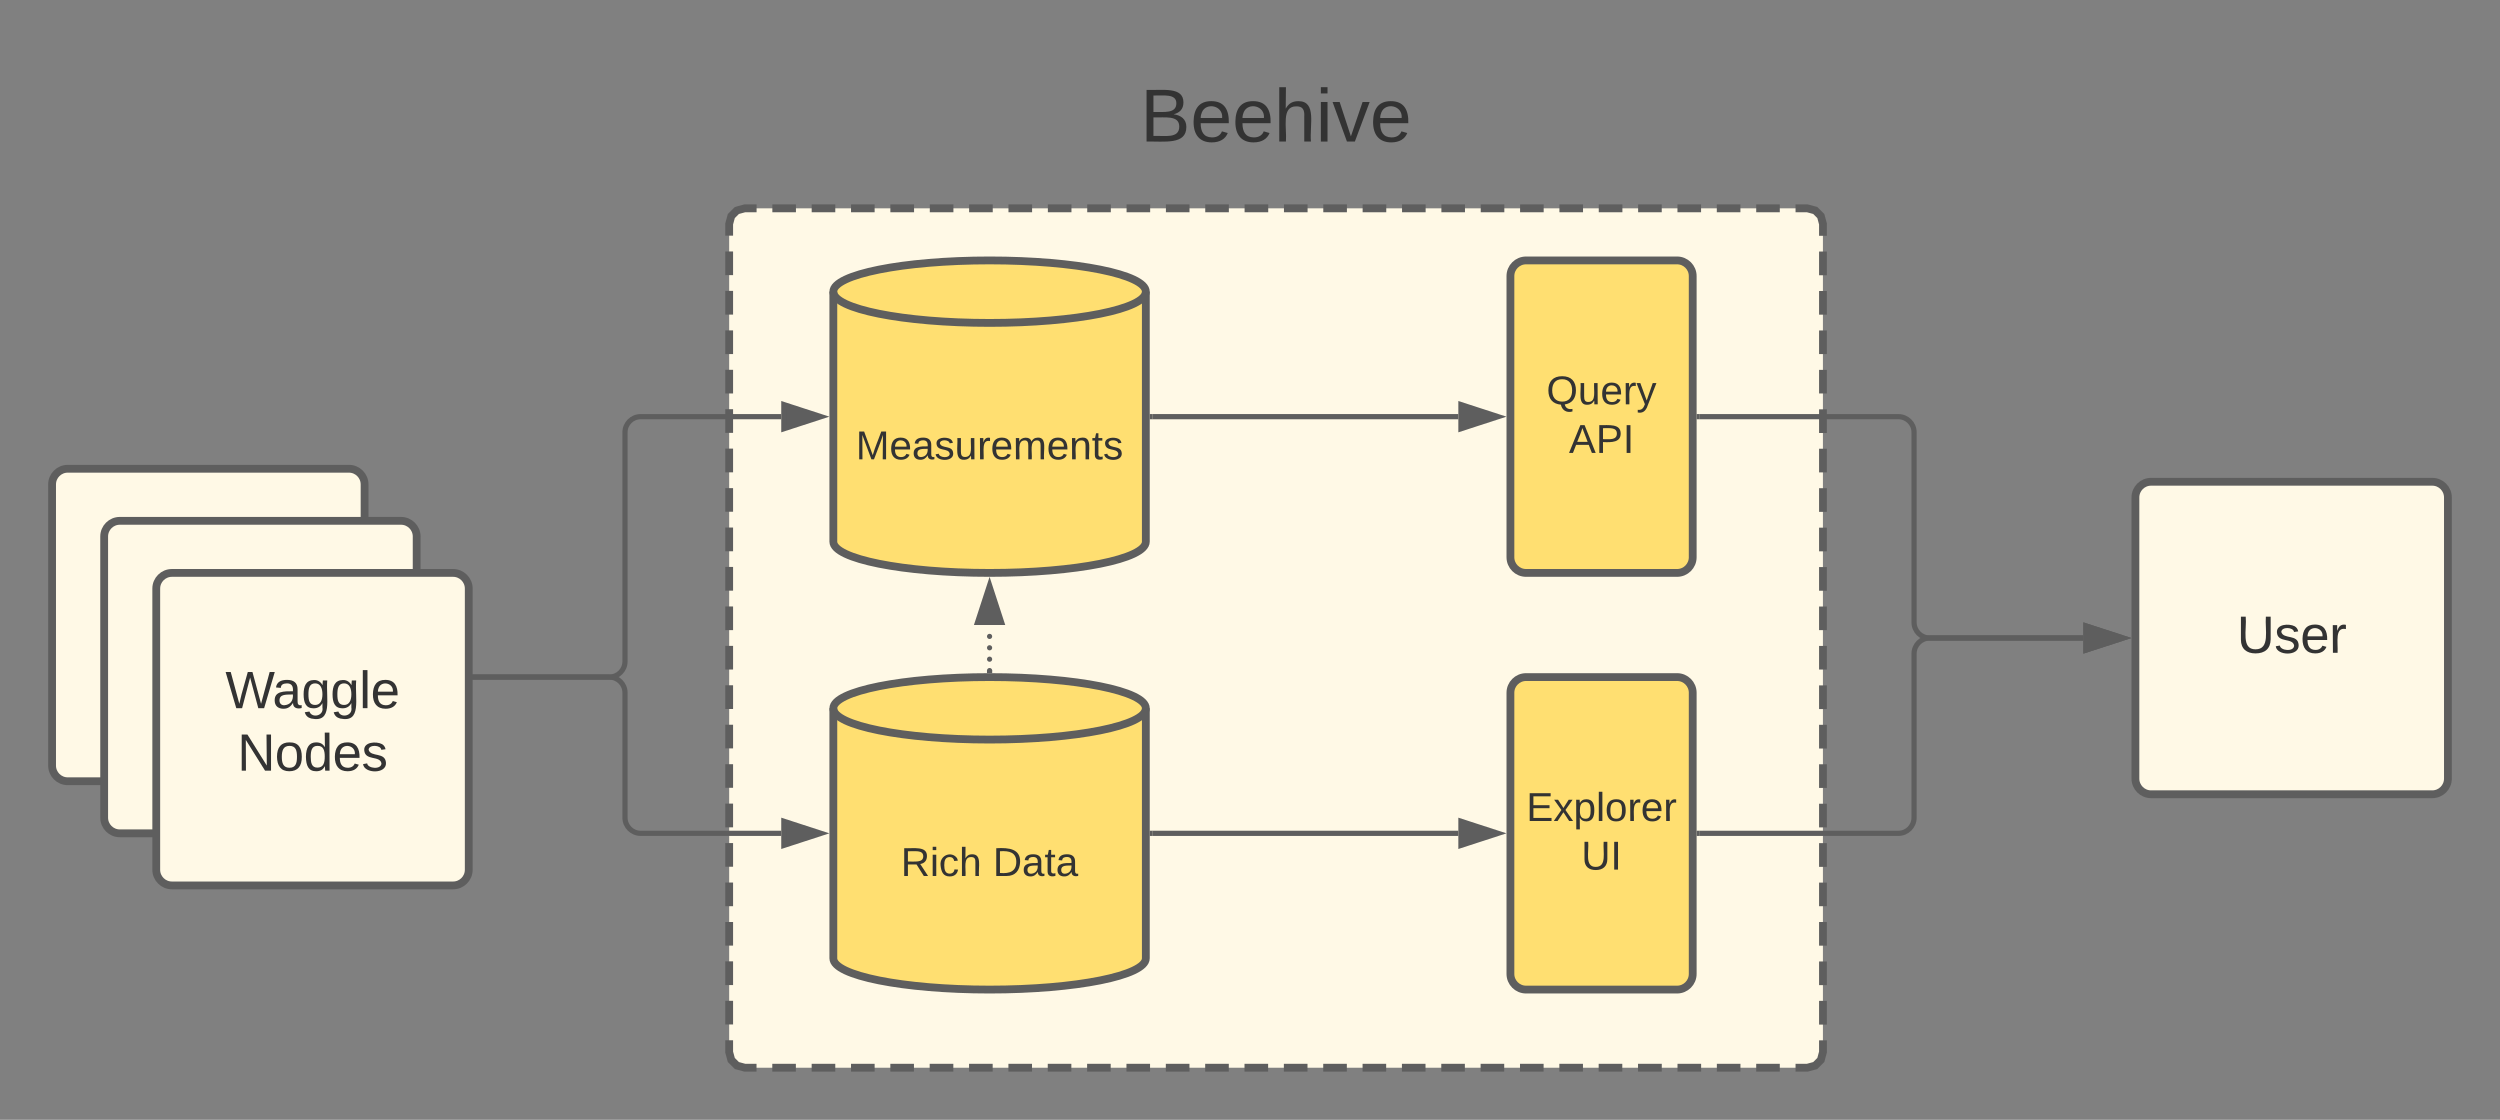 <svg xmlns="http://www.w3.org/2000/svg" xmlns:xlink="http://www.w3.org/1999/xlink" xmlns:lucid="lucid" width="960" height="430"><rect width="100%" height="100%" fill="#808080" stroke="none"/><g transform="translate(-340 -60)" lucid:page-tab-id="0_0"><path d="M620 146c0-3.3 2.7-6 6-6h408c3.3 0 6 2.7 6 6v318c0 3.3-2.7 6-6 6H626c-3.3 0-6-2.7-6-6z" fill="#fff9e6"/><path d="M636.58 140h9.06m6.05 0h9.06m6.04 0h9.07m6.04 0H691m6.04 0h9.07m6.03 0h9.07m6.04 0h9.07m6.06 0h9.06m6.05 0h9.06m6.05 0h9.06m6.05 0h9.06m6.04 0h9.07m6.04 0H827m6.04 0h9.07m6.03 0h9.07m6.04 0h9.07m6.06 0h9.06m6.05 0h9.06m6.05 0h9.06m6.05 0h9.06m6.04 0h9.07m6.04 0H963m6.04 0h9.07m6.03 0h9.07m6.04 0h9.07m6.06 0h9.06m6.05 0h4.53l3.03.82 2.15 2.15.82 3.03v4.54m0 6.06v9.1m0 6.04v9.1m0 6.05v9.07m0 6.06v9.08m0 6.07v9.1m0 6.04v9.1m0 6.06v9.08m0 6.06v9.1m0 6.04v9.1m0 6.05v9.07m0 6.06v9.08m0 6.07v9.1m0 6.04v9.1m0 6.06v9.08m0 6.06v9.1m0 6.04v9.1m0 6.05v9.07m0 6.06v9.08m0 6.07v9.1m0 6.04v9.1m0 6.06V464l-.82 3.03-2.15 2.15-3.03.82h-4.53m-6.05 0h-9.06m-6.05 0h-9.06m-6.04 0h-9.07m-6.04 0H969m-6.04 0h-9.07m-6.03 0h-9.07m-6.04 0h-9.07m-6.06 0h-9.06m-6.05 0h-9.06m-6.05 0h-9.06m-6.05 0h-9.06m-6.04 0h-9.07m-6.04 0H833m-6.04 0h-9.07m-6.03 0h-9.07m-6.04 0h-9.07m-6.06 0h-9.06m-6.05 0h-9.06m-6.05 0h-9.06m-6.05 0h-9.06m-6.04 0h-9.07m-6.04 0H697m-6.04 0h-9.07m-6.03 0h-9.07m-6.04 0h-9.07m-6.06 0h-9.06m-6.05 0H626l-3.03-.82-2.15-2.15L620 464v-4.54m0-6.06v-9.1m0-6.04v-9.1m0-6.05v-9.07m0-6.06v-9.08m0-6.07v-9.1m0-6.04v-9.1m0-6.06v-9.08m0-6.06v-9.1m0-6.04v-9.1m0-6.05v-9.07m0-6.06v-9.08m0-6.07v-9.1m0-6.04v-9.1m0-6.06v-9.08m0-6.06v-9.1m0-6.04v-9.1m0-6.05v-9.07m0-6.06v-9.08m0-6.07v-9.1m0-6.04v-9.1m0-6.06V146l.82-3.03 2.15-2.15L626 140h4.53" stroke="#5e5e5e" stroke-width="3" fill="none"/><path d="M502.5 320H574c3.3 0 6-2.7 6-6v-88c0-3.3 2.7-6 6-6h54" stroke="#5e5e5e" stroke-width="2" fill="none"/><path d="M502.53 321h-1.03v-2h1.03z" fill="#5e5e5e"/><path d="M655.26 220L641 224.64v-9.28z" stroke="#5e5e5e" stroke-width="2" fill="#5e5e5e"/><path d="M360 246c0-3.3 2.7-6 6-6h108c3.3 0 6 2.7 6 6v108c0 3.3-2.7 6-6 6H366c-3.3 0-6-2.7-6-6z" stroke="#5e5e5e" stroke-width="3" fill="#fff9e6"/><use xlink:href="#a" transform="matrix(1,0,0,1,365,245) translate(34.66 59.028)"/><path d="M380 266c0-3.3 2.7-6 6-6h108c3.3 0 6 2.7 6 6v108c0 3.3-2.7 6-6 6H386c-3.3 0-6-2.7-6-6z" stroke="#5e5e5e" stroke-width="3" fill="#fff9e6"/><use xlink:href="#a" transform="matrix(1,0,0,1,385,265) translate(34.66 59.028)"/><path d="M780 268c0 6.63-26.86 12-60 12s-60-5.37-60-12v-96c0-6.63 26.86-12 60-12s60 5.37 60 12z" stroke="#5e5e5e" stroke-width="3" fill="#ffdf71"/><path d="M780 172c0 6.63-26.86 12-60 12s-60-5.37-60-12" stroke="#5e5e5e" stroke-width="3" fill="none"/><use xlink:href="#b" transform="matrix(1,0,0,1,665,189) translate(3.645 47.382)"/><path d="M920 166c0-3.3 2.7-6 6-6h58c3.3 0 6 2.7 6 6v108c0 3.3-2.7 6-6 6h-58c-3.3 0-6-2.7-6-6z" stroke="#5e5e5e" stroke-width="3" fill="#ffdf71"/><use xlink:href="#c" transform="matrix(1,0,0,1,925,165) translate(8.849 50.257)"/><use xlink:href="#d" transform="matrix(1,0,0,1,925,165) translate(17.469 68.924)"/><path d="M780 428c0 6.63-26.86 12-60 12s-60-5.37-60-12v-96c0-6.63 26.86-12 60-12s60 5.37 60 12z" stroke="#5e5e5e" stroke-width="3" fill="#ffdf71"/><path d="M780 332c0 6.63-26.86 12-60 12s-60-5.37-60-12" stroke="#5e5e5e" stroke-width="3" fill="none"/><use xlink:href="#e" transform="matrix(1,0,0,1,665,349) translate(20.929 47.382)"/><use xlink:href="#f" transform="matrix(1,0,0,1,665,349) translate(56.275 47.382)"/><path d="M502.5 320H574c3.3 0 6 2.7 6 6v48c0 3.3 2.7 6 6 6h54" stroke="#5e5e5e" stroke-width="2" fill="none"/><path d="M502.53 321h-1.03v-2h1.03z" fill="#5e5e5e"/><path d="M655.26 380L641 384.64v-9.28z" stroke="#5e5e5e" stroke-width="2" fill="#5e5e5e"/><path d="M400 286c0-3.3 2.7-6 6-6h108c3.3 0 6 2.7 6 6v108c0 3.3-2.7 6-6 6H406c-3.3 0-6-2.7-6-6z" stroke="#5e5e5e" stroke-width="3" fill="#fff9e6"/><use xlink:href="#g" transform="matrix(1,0,0,1,405,285) translate(21.528 46.937)"/><use xlink:href="#h" transform="matrix(1,0,0,1,405,285) translate(26.139 70.937)"/><path d="M920 326c0-3.3 2.7-6 6-6h58c3.3 0 6 2.7 6 6v108c0 3.3-2.7 6-6 6h-58c-3.3 0-6-2.7-6-6z" stroke="#5e5e5e" stroke-width="3" fill="#ffdf71"/><use xlink:href="#i" transform="matrix(1,0,0,1,925,325) translate(1.114 50.257)"/><use xlink:href="#j" transform="matrix(1,0,0,1,925,325) translate(22.244 68.924)"/><path d="M710 86c0-3.3 2.7-6 6-6h228c3.3 0 6 2.7 6 6v48c0 3.3-2.7 6-6 6H716c-3.3 0-6-2.7-6-6z" stroke="#000" stroke-opacity="0" stroke-width="3" fill="#fff" fill-opacity="0"/><use xlink:href="#k" transform="matrix(1,0,0,1,715,85) translate(62.88 29.361)"/><path d="M782.5 220H900" stroke="#5e5e5e" stroke-width="2" fill="none"/><path d="M782.53 221h-1.03v-2h1.03z" fill="#5e5e5e"/><path d="M915.26 220L901 224.64v-9.28z" stroke="#5e5e5e" stroke-width="2" fill="#5e5e5e"/><path d="M782.5 380H900" stroke="#5e5e5e" stroke-width="2" fill="none"/><path d="M782.53 381h-1.03v-2h1.03z" fill="#5e5e5e"/><path d="M915.26 380L901 384.64v-9.28z" stroke="#5e5e5e" stroke-width="2" fill="#5e5e5e"/><path d="M721 317.5c0 .55-.45 1-1 1s-1-.45-1-1 .45-1 1-1 1 .45 1 1zm0-4.37c0 .55-.45 1-1 1s-1-.45-1-1c0-.56.45-1 1-1s1 .44 1 1zm0-4.38c0 .55-.45 1-1 1s-1-.45-1-1 .45-1 1-1 1 .45 1 1zm0-4.37c0 .55-.45 1-1 1s-1-.45-1-1c0-.56.45-1 1-1s1 .44 1 1z" fill="#5e5e5e"/><path d="M721 318.54l-1-.04-1 .03v-1.06h2z" fill="#5e5e5e"/><path d="M720 284.74l4.64 14.26h-9.28z" stroke="#5e5e5e" stroke-width="2" fill="#5e5e5e"/><path d="M1160 251c0-3.3 2.7-6 6-6h108c3.3 0 6 2.7 6 6v108c0 3.3-2.7 6-6 6h-108c-3.3 0-6-2.7-6-6z" stroke="#5e5e5e" stroke-width="3" fill="#fff9e6"/><use xlink:href="#l" transform="matrix(1,0,0,1,1165,250) translate(33.944 60.687)"/><path d="M992.5 220h76.5c3.3 0 6 2.7 6 6v73c0 3.3 2.7 6 6 6h59" stroke="#5e5e5e" stroke-width="2" fill="none"/><path d="M992.53 221h-1.03v-2h1.03z" fill="#5e5e5e"/><path d="M1155.26 305l-14.26 4.64v-9.28z" stroke="#5e5e5e" stroke-width="2" fill="#5e5e5e"/><path d="M992.5 380h76.5c3.3 0 6-2.7 6-6v-63c0-3.3 2.7-6 6-6h59" stroke="#5e5e5e" stroke-width="2" fill="none"/><path d="M992.53 381h-1.03v-2h1.03z" fill="#5e5e5e"/><path d="M1155.26 305l-14.26 4.64v-9.28z" stroke="#5e5e5e" stroke-width="2" fill="#5e5e5e"/><defs><path fill="#333" d="M127-220V0H93v-220H8v-28h204v28h-85" id="m"/><path fill="#333" d="M100-194c63 0 86 42 84 106H49c0 40 14 67 53 68 26 1 43-12 49-29l28 8c-11 28-37 45-77 45C44 4 14-33 15-96c1-61 26-98 85-98zm52 81c6-60-76-77-97-28-3 7-6 17-6 28h103" id="n"/><path fill="#333" d="M141 0L90-78 38 0H4l68-98-65-92h35l48 74 47-74h35l-64 92 68 98h-35" id="o"/><path fill="#333" d="M59-47c-2 24 18 29 38 22v24C64 9 27 4 27-40v-127H5v-23h24l9-43h21v43h35v23H59v120" id="p"/><g id="a"><use transform="matrix(0.062,0,0,0.062,0,0)" xlink:href="#m"/><use transform="matrix(0.062,0,0,0.062,11.049,0)" xlink:href="#n"/><use transform="matrix(0.062,0,0,0.062,23.395,0)" xlink:href="#o"/><use transform="matrix(0.062,0,0,0.062,34.506,0)" xlink:href="#p"/></g><path fill="#333" d="M240 0l2-218c-23 76-54 145-80 218h-23L58-218 59 0H30v-248h44l77 211c21-75 51-140 76-211h43V0h-30" id="q"/><path fill="#333" d="M141-36C126-15 110 5 73 4 37 3 15-17 15-53c-1-64 63-63 125-63 3-35-9-54-41-54-24 1-41 7-42 31l-33-3c5-37 33-52 76-52 45 0 72 20 72 64v82c-1 20 7 32 28 27v20c-31 9-61-2-59-35zM48-53c0 20 12 33 32 33 41-3 63-29 60-74-43 2-92-5-92 41" id="r"/><path fill="#333" d="M135-143c-3-34-86-38-87 0 15 53 115 12 119 90S17 21 10-45l28-5c4 36 97 45 98 0-10-56-113-15-118-90-4-57 82-63 122-42 12 7 21 19 24 35" id="s"/><path fill="#333" d="M84 4C-5 8 30-112 23-190h32v120c0 31 7 50 39 49 72-2 45-101 50-169h31l1 190h-30c-1-10 1-25-2-33-11 22-28 36-60 37" id="t"/><path fill="#333" d="M114-163C36-179 61-72 57 0H25l-1-190h30c1 12-1 29 2 39 6-27 23-49 58-41v29" id="u"/><path fill="#333" d="M210-169c-67 3-38 105-44 169h-31v-121c0-29-5-50-35-48C34-165 62-65 56 0H25l-1-190h30c1 10-1 24 2 32 10-44 99-50 107 0 11-21 27-35 58-36 85-2 47 119 55 194h-31v-121c0-29-5-49-35-48" id="v"/><path fill="#333" d="M117-194c89-4 53 116 60 194h-32v-121c0-31-8-49-39-48C34-167 62-67 57 0H25l-1-190h30c1 10-1 24 2 32 11-22 29-35 61-36" id="w"/><g id="b"><use transform="matrix(0.043,0,0,0.043,0,0)" xlink:href="#q"/><use transform="matrix(0.043,0,0,0.043,12.92,0)" xlink:href="#n"/><use transform="matrix(0.043,0,0,0.043,21.562,0)" xlink:href="#r"/><use transform="matrix(0.043,0,0,0.043,30.204,0)" xlink:href="#s"/><use transform="matrix(0.043,0,0,0.043,37.981,0)" xlink:href="#t"/><use transform="matrix(0.043,0,0,0.043,46.623,0)" xlink:href="#u"/><use transform="matrix(0.043,0,0,0.043,51.765,0)" xlink:href="#n"/><use transform="matrix(0.043,0,0,0.043,60.407,0)" xlink:href="#v"/><use transform="matrix(0.043,0,0,0.043,73.327,0)" xlink:href="#n"/><use transform="matrix(0.043,0,0,0.043,81.969,0)" xlink:href="#w"/><use transform="matrix(0.043,0,0,0.043,90.611,0)" xlink:href="#p"/><use transform="matrix(0.043,0,0,0.043,94.932,0)" xlink:href="#s"/></g><path fill="#333" d="M140-251c81 0 123 46 123 126C263-53 228-8 163 1c7 30 30 48 69 40v23c-55 16-95-15-103-61C56-3 17-48 17-125c0-80 42-126 123-126zm0 227c63 0 89-41 89-101s-29-99-89-99c-61 0-89 39-89 99S79-25 140-24" id="x"/><path fill="#333" d="M179-190L93 31C79 59 56 82 12 73V49c39 6 53-20 64-50L1-190h34L92-34l54-156h33" id="y"/><g id="c"><use transform="matrix(0.043,0,0,0.043,0,0)" xlink:href="#x"/><use transform="matrix(0.043,0,0,0.043,12.099,0)" xlink:href="#t"/><use transform="matrix(0.043,0,0,0.043,20.741,0)" xlink:href="#n"/><use transform="matrix(0.043,0,0,0.043,29.383,0)" xlink:href="#u"/><use transform="matrix(0.043,0,0,0.043,34.525,0)" xlink:href="#y"/></g><path fill="#333" d="M205 0l-28-72H64L36 0H1l101-248h38L239 0h-34zm-38-99l-47-123c-12 45-31 82-46 123h93" id="z"/><path fill="#333" d="M30-248c87 1 191-15 191 75 0 78-77 80-158 76V0H30v-248zm33 125c57 0 124 11 124-50 0-59-68-47-124-48v98" id="A"/><path fill="#333" d="M33 0v-248h34V0H33" id="B"/><g id="d"><use transform="matrix(0.043,0,0,0.043,0,0)" xlink:href="#z"/><use transform="matrix(0.043,0,0,0.043,10.37,0)" xlink:href="#A"/><use transform="matrix(0.043,0,0,0.043,20.741,0)" xlink:href="#B"/></g><path fill="#333" d="M233-177c-1 41-23 64-60 70L243 0h-38l-65-103H63V0H30v-248c88 3 205-21 203 71zM63-129c60-2 137 13 137-47 0-61-80-42-137-45v92" id="C"/><path fill="#333" d="M24-231v-30h32v30H24zM24 0v-190h32V0H24" id="D"/><path fill="#333" d="M96-169c-40 0-48 33-48 73s9 75 48 75c24 0 41-14 43-38l32 2c-6 37-31 61-74 61-59 0-76-41-82-99-10-93 101-131 147-64 4 7 5 14 7 22l-32 3c-4-21-16-35-41-35" id="E"/><path fill="#333" d="M106-169C34-169 62-67 57 0H25v-261h32l-1 103c12-21 28-36 61-36 89 0 53 116 60 194h-32v-121c2-32-8-49-39-48" id="F"/><g id="e"><use transform="matrix(0.043,0,0,0.043,0,0)" xlink:href="#C"/><use transform="matrix(0.043,0,0,0.043,11.191,0)" xlink:href="#D"/><use transform="matrix(0.043,0,0,0.043,14.605,0)" xlink:href="#E"/><use transform="matrix(0.043,0,0,0.043,22.383,0)" xlink:href="#F"/></g><path fill="#333" d="M30-248c118-7 216 8 213 122C240-48 200 0 122 0H30v-248zM63-27c89 8 146-16 146-99s-60-101-146-95v194" id="G"/><g id="f"><use transform="matrix(0.043,0,0,0.043,0,0)" xlink:href="#G"/><use transform="matrix(0.043,0,0,0.043,11.191,0)" xlink:href="#r"/><use transform="matrix(0.043,0,0,0.043,19.833,0)" xlink:href="#p"/><use transform="matrix(0.043,0,0,0.043,24.154,0)" xlink:href="#r"/></g><path fill="#333" d="M266 0h-40l-56-210L115 0H75L2-248h35L96-30l15-64 43-154h32l59 218 59-218h35" id="H"/><path fill="#333" d="M177-190C167-65 218 103 67 71c-23-6-38-20-44-43l32-5c15 47 100 32 89-28v-30C133-14 115 1 83 1 29 1 15-40 15-95c0-56 16-97 71-98 29-1 48 16 59 35 1-10 0-23 2-32h30zM94-22c36 0 50-32 50-73 0-42-14-75-50-75-39 0-46 34-46 75s6 73 46 73" id="I"/><path fill="#333" d="M24 0v-261h32V0H24" id="J"/><g id="g"><use transform="matrix(0.056,0,0,0.056,0,0)" xlink:href="#H"/><use transform="matrix(0.056,0,0,0.056,18.111,0)" xlink:href="#r"/><use transform="matrix(0.056,0,0,0.056,29.222,0)" xlink:href="#I"/><use transform="matrix(0.056,0,0,0.056,40.333,0)" xlink:href="#I"/><use transform="matrix(0.056,0,0,0.056,51.444,0)" xlink:href="#J"/><use transform="matrix(0.056,0,0,0.056,55.833,0)" xlink:href="#n"/></g><path fill="#333" d="M190 0L58-211 59 0H30v-248h39L202-35l-2-213h31V0h-41" id="K"/><path fill="#333" d="M100-194c62-1 85 37 85 99 1 63-27 99-86 99S16-35 15-95c0-66 28-99 85-99zM99-20c44 1 53-31 53-75 0-43-8-75-51-75s-53 32-53 75 10 74 51 75" id="L"/><path fill="#333" d="M85-194c31 0 48 13 60 33l-1-100h32l1 261h-30c-2-10 0-23-3-31C134-8 116 4 85 4 32 4 16-35 15-94c0-66 23-100 70-100zm9 24c-40 0-46 34-46 75 0 40 6 74 45 74 42 0 51-32 51-76 0-42-9-74-50-73" id="M"/><g id="h"><use transform="matrix(0.056,0,0,0.056,0,0)" xlink:href="#K"/><use transform="matrix(0.056,0,0,0.056,14.389,0)" xlink:href="#L"/><use transform="matrix(0.056,0,0,0.056,25.5,0)" xlink:href="#M"/><use transform="matrix(0.056,0,0,0.056,36.611,0)" xlink:href="#n"/><use transform="matrix(0.056,0,0,0.056,47.722,0)" xlink:href="#s"/></g><path fill="#333" d="M30 0v-248h187v28H63v79h144v27H63v87h162V0H30" id="N"/><path fill="#333" d="M115-194c55 1 70 41 70 98S169 2 115 4C84 4 66-9 55-30l1 105H24l-1-265h31l2 30c10-21 28-34 59-34zm-8 174c40 0 45-34 45-75s-6-73-45-74c-42 0-51 32-51 76 0 43 10 73 51 73" id="O"/><g id="i"><use transform="matrix(0.043,0,0,0.043,0,0)" xlink:href="#N"/><use transform="matrix(0.043,0,0,0.043,10.37,0)" xlink:href="#o"/><use transform="matrix(0.043,0,0,0.043,18.148,0)" xlink:href="#O"/><use transform="matrix(0.043,0,0,0.043,26.79,0)" xlink:href="#J"/><use transform="matrix(0.043,0,0,0.043,30.204,0)" xlink:href="#L"/><use transform="matrix(0.043,0,0,0.043,38.846,0)" xlink:href="#u"/><use transform="matrix(0.043,0,0,0.043,43.988,0)" xlink:href="#n"/><use transform="matrix(0.043,0,0,0.043,52.63,0)" xlink:href="#u"/></g><path fill="#333" d="M232-93c-1 65-40 97-104 97C67 4 28-28 28-90v-158h33c8 89-33 224 67 224 102 0 64-133 71-224h33v155" id="P"/><g id="j"><use transform="matrix(0.043,0,0,0.043,0,0)" xlink:href="#P"/><use transform="matrix(0.043,0,0,0.043,11.191,0)" xlink:href="#B"/></g><path fill="#333" d="M160-131c35 5 61 23 61 61C221 17 115-2 30 0v-248c76 3 177-17 177 60 0 33-19 50-47 57zm-97-11c50-1 110 9 110-42 0-47-63-36-110-37v79zm0 115c55-2 124 14 124-45 0-56-70-42-124-44v89" id="Q"/><path fill="#333" d="M108 0H70L1-190h34L89-25l56-165h34" id="R"/><g id="k"><use transform="matrix(0.08,0,0,0.08,0,0)" xlink:href="#Q"/><use transform="matrix(0.08,0,0,0.08,19.259,0)" xlink:href="#n"/><use transform="matrix(0.08,0,0,0.08,35.309,0)" xlink:href="#n"/><use transform="matrix(0.08,0,0,0.08,51.358,0)" xlink:href="#F"/><use transform="matrix(0.08,0,0,0.08,67.407,0)" xlink:href="#D"/><use transform="matrix(0.08,0,0,0.08,73.747,0)" xlink:href="#R"/><use transform="matrix(0.08,0,0,0.08,88.191,0)" xlink:href="#n"/></g><g id="l"><use transform="matrix(0.056,0,0,0.056,0,0)" xlink:href="#P"/><use transform="matrix(0.056,0,0,0.056,14.389,0)" xlink:href="#s"/><use transform="matrix(0.056,0,0,0.056,24.389,0)" xlink:href="#n"/><use transform="matrix(0.056,0,0,0.056,35.5,0)" xlink:href="#u"/></g></defs></g></svg>